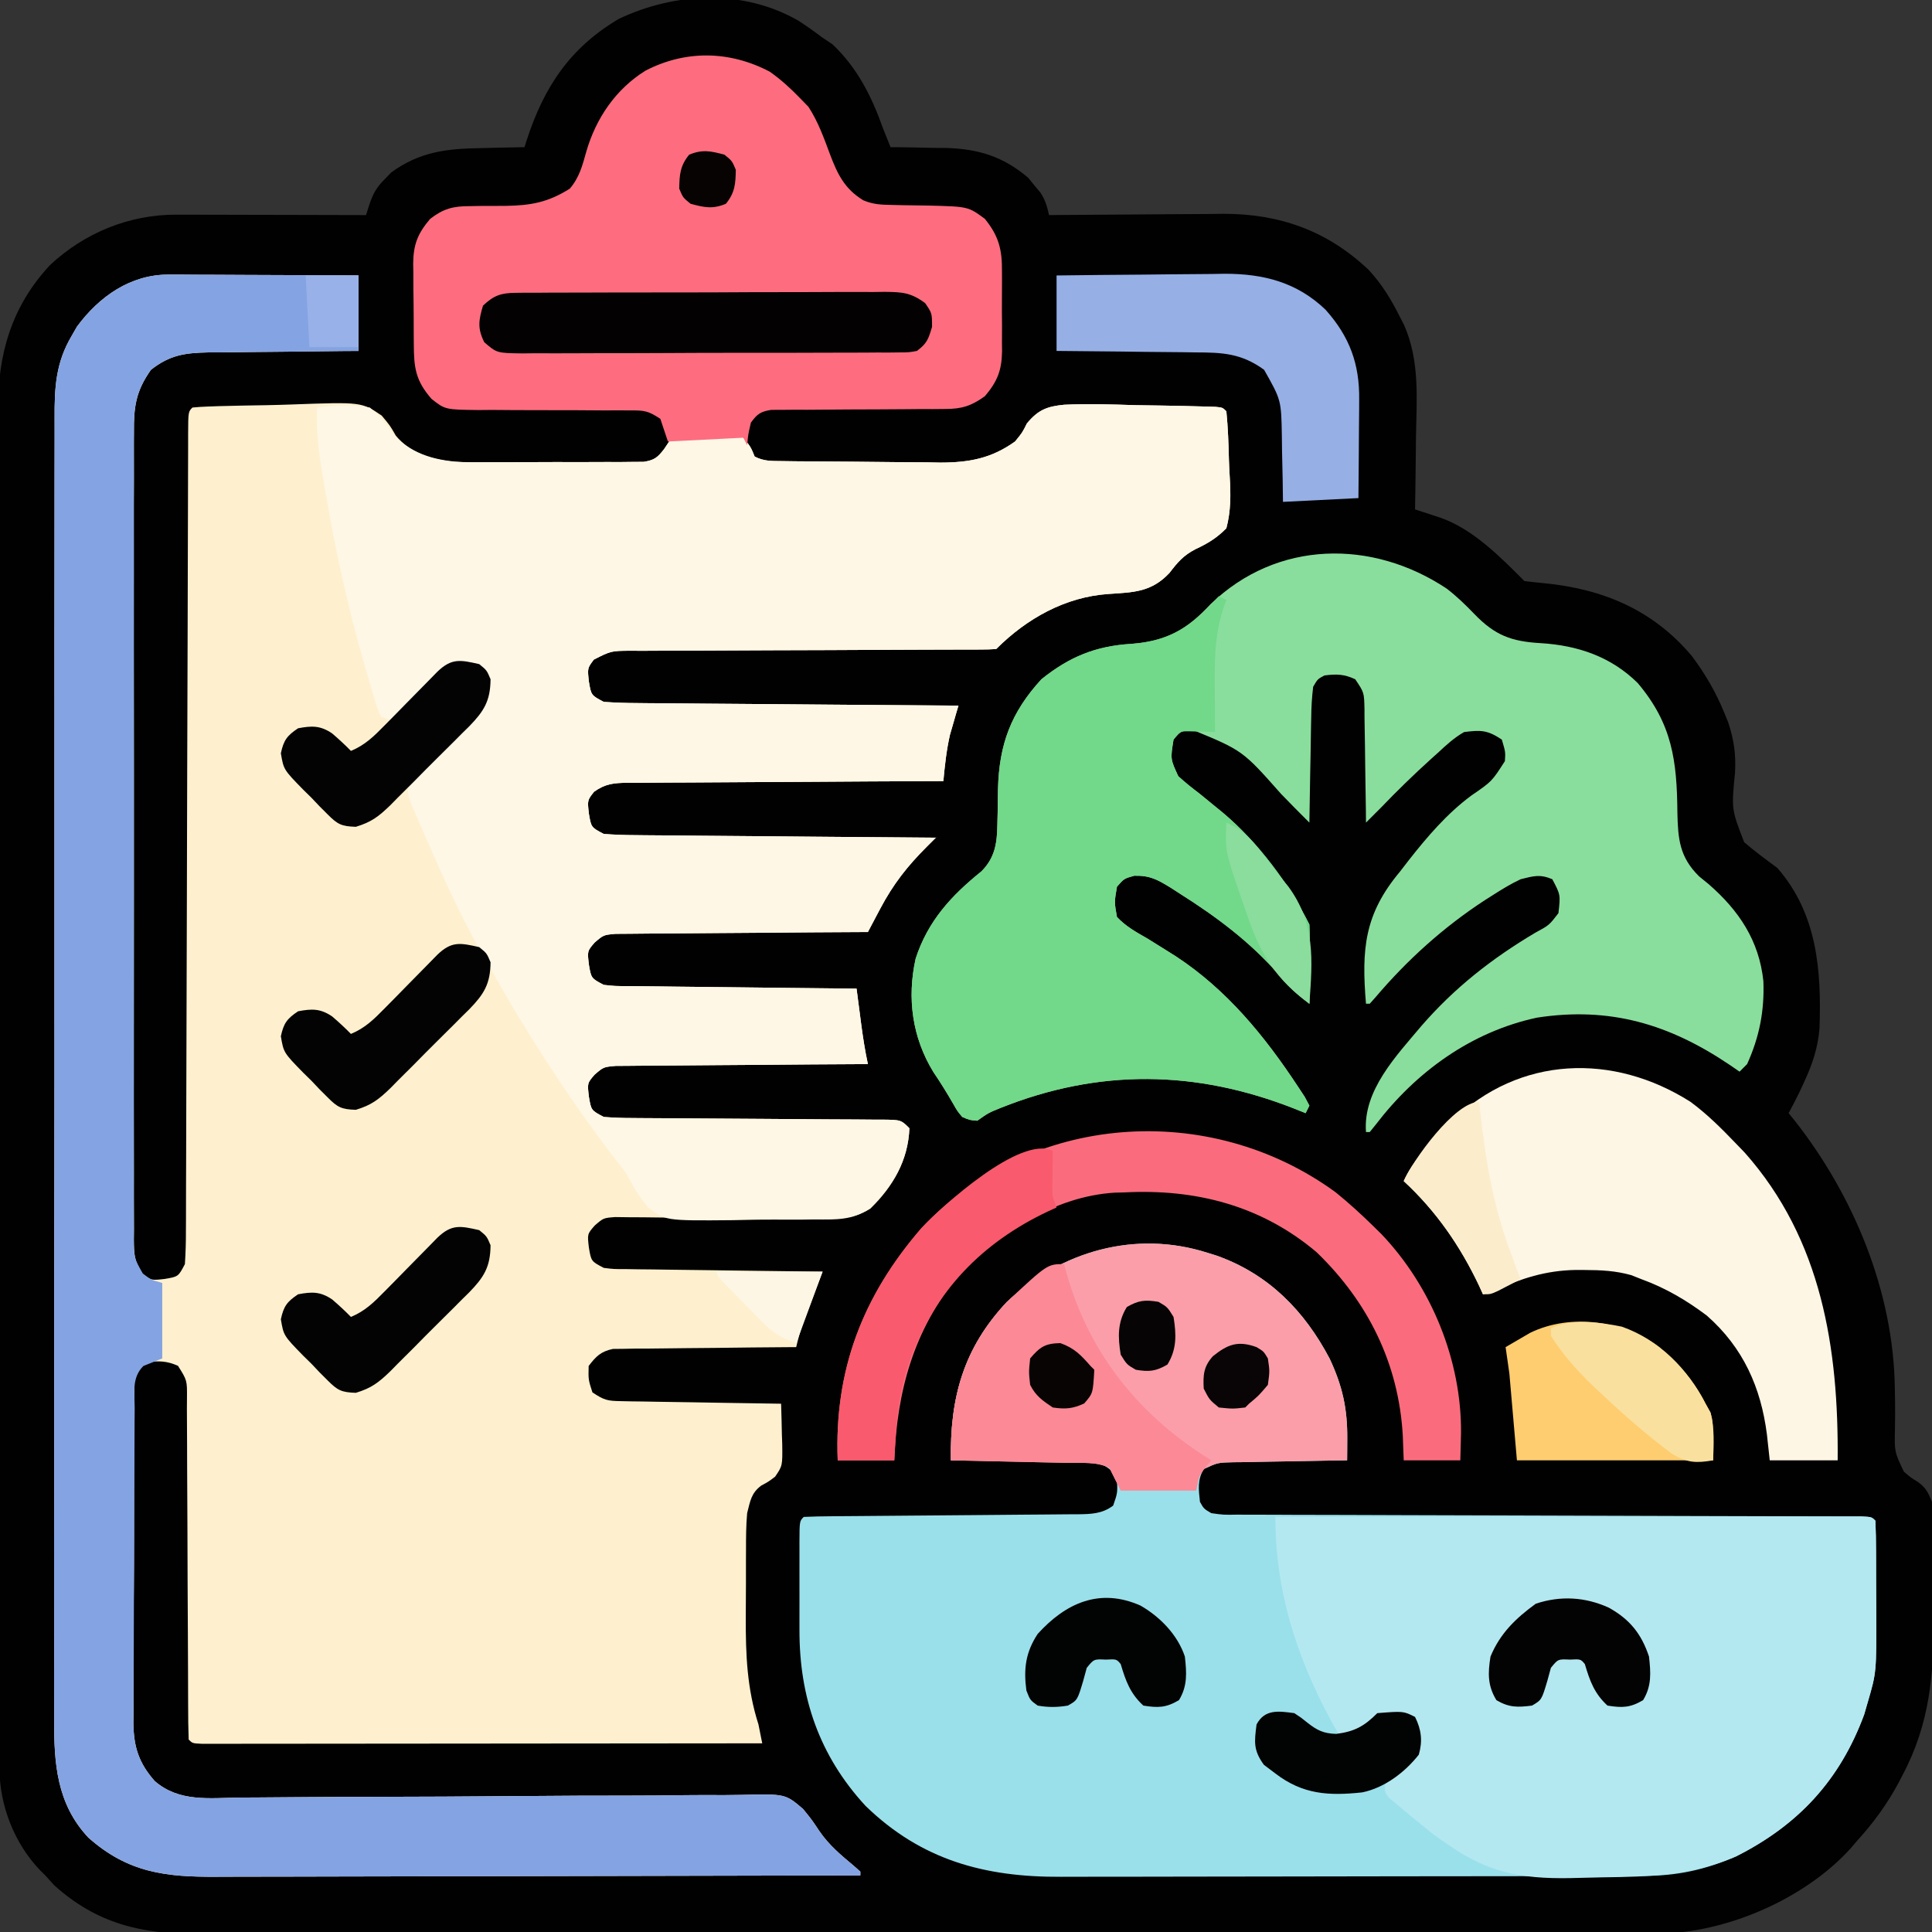 <?xml version="1.0" encoding="UTF-8"?>
<svg version="1.1" xmlns="http://www.w3.org/2000/svg" width="512" height="512">
<rect width="100%" height="100%" fill="#333333" stroke="none"/>
<path d="M0 0 C2.223 1.433 4.338 2.948 6.449 4.539 C7.315 5.117 8.182 5.694 9.074 6.289 C15.665 12.533 19.454 20.094 22.449 28.539 C23.112 30.207 23.779 31.874 24.449 33.539 C25.461 33.545 25.461 33.545 26.494 33.552 C29.605 33.585 32.714 33.655 35.824 33.727 C36.885 33.732 37.946 33.738 39.039 33.744 C47.69 33.983 54.261 35.986 60.922 41.637 C61.709 42.609 61.709 42.609 62.512 43.602 C63.06 44.253 63.607 44.904 64.172 45.574 C65.489 47.601 65.927 49.204 66.449 51.539 C67.465 51.529 67.465 51.529 68.501 51.519 C75.591 51.452 82.681 51.407 89.771 51.374 C92.412 51.359 95.053 51.339 97.694 51.313 C101.504 51.276 105.314 51.259 109.125 51.246 C110.293 51.231 111.461 51.215 112.665 51.199 C127.658 51.196 140.25 55.715 151.191 66.09 C154.722 69.919 157.126 73.905 159.449 78.539 C159.82 79.258 160.19 79.977 160.572 80.719 C164.714 90.199 163.889 100.101 163.699 110.227 C163.679 112.103 163.661 113.98 163.645 115.857 C163.601 120.418 163.532 124.979 163.449 129.539 C164.07 129.741 164.691 129.942 165.33 130.15 C166.143 130.417 166.956 130.684 167.793 130.958 C168.6 131.222 169.406 131.485 170.237 131.757 C178.887 134.815 186.085 142.174 192.449 148.539 C194.153 148.734 195.858 148.923 197.566 149.083 C213.211 150.597 226.517 156.142 236.824 168.414 C240.383 173.181 243.202 178.032 245.449 183.539 C245.929 184.713 245.929 184.713 246.418 185.91 C247.963 190.495 248.529 194.515 248.242 199.332 C247.296 209.023 247.296 209.023 250.676 217.734 C253.504 220.166 256.444 222.334 259.449 224.539 C270.04 236.655 271.174 251.7 270.637 267.009 C270.247 272.256 268.667 276.812 266.449 281.539 C266.068 282.363 265.686 283.186 265.293 284.035 C264.391 285.893 263.428 287.721 262.449 289.539 C262.994 290.208 263.54 290.877 264.102 291.566 C279.737 311.478 290.227 336.814 290.598 362.32 C290.618 363.529 290.639 364.737 290.661 365.982 C290.686 368.396 290.678 370.811 290.632 373.225 C290.493 379.267 290.493 379.267 292.986 384.534 C294.813 386.111 294.813 386.111 296.749 387.289 C298.869 388.848 299.451 390.112 300.449 392.539 C300.717 394.779 300.717 394.779 300.74 397.253 C300.753 398.185 300.765 399.118 300.778 400.078 C300.782 401.584 300.782 401.584 300.785 403.121 C300.792 404.167 300.798 405.214 300.805 406.292 C300.815 408.512 300.82 410.732 300.82 412.952 C300.824 416.301 300.86 419.649 300.898 422.998 C300.979 438.065 299.881 451.303 292.699 464.852 C292.186 465.846 292.186 465.846 291.662 466.861 C288.576 472.654 284.875 477.688 280.449 482.539 C279.932 483.147 279.415 483.756 278.883 484.383 C267.411 497.033 248.519 505.568 231.672 506.82 C227.302 506.964 222.932 506.944 218.56 506.927 C216.871 506.931 215.182 506.936 213.493 506.943 C208.88 506.957 204.267 506.953 199.654 506.946 C194.668 506.941 189.683 506.954 184.697 506.964 C174.941 506.981 165.185 506.982 155.429 506.977 C147.498 506.973 139.567 506.974 131.636 506.979 C130.505 506.98 129.375 506.981 128.211 506.982 C125.915 506.983 123.619 506.985 121.324 506.986 C99.81 507 78.297 506.995 56.783 506.983 C37.111 506.973 17.439 506.986 -2.233 507.01 C-22.447 507.034 -42.661 507.044 -62.875 507.037 C-74.218 507.034 -85.561 507.036 -96.904 507.054 C-106.558 507.068 -116.212 507.069 -125.866 507.052 C-130.789 507.043 -135.712 507.041 -140.635 507.056 C-145.147 507.07 -149.658 507.065 -154.17 507.046 C-155.797 507.042 -157.424 507.045 -159.051 507.056 C-173.936 507.144 -185.962 504.329 -197.238 494.102 C-198.001 493.256 -198.765 492.41 -199.551 491.539 C-200.032 491.062 -200.512 490.585 -201.008 490.094 C-207.76 483.017 -211.67 472.97 -211.685 463.266 C-211.687 462.624 -211.69 461.983 -211.692 461.321 C-211.699 459.156 -211.698 456.991 -211.698 454.826 C-211.701 453.264 -211.705 451.702 -211.709 450.14 C-211.719 445.835 -211.723 441.53 -211.725 437.226 C-211.729 432.588 -211.739 427.949 -211.748 423.311 C-211.767 412.103 -211.778 400.894 -211.786 389.686 C-211.791 384.408 -211.796 379.131 -211.801 373.854 C-211.818 356.311 -211.833 338.768 -211.84 321.225 C-211.842 316.671 -211.844 312.117 -211.846 307.563 C-211.846 306.432 -211.847 305.3 -211.847 304.134 C-211.856 285.802 -211.881 267.471 -211.914 249.139 C-211.947 230.321 -211.965 211.503 -211.968 192.685 C-211.97 182.118 -211.979 171.551 -212.004 160.985 C-212.026 151.985 -212.034 142.985 -212.024 133.985 C-212.02 129.394 -212.022 124.803 -212.041 120.213 C-212.059 116.005 -212.058 111.799 -212.042 107.591 C-212.04 106.074 -212.044 104.556 -212.056 103.039 C-212.163 88.421 -208.468 75.698 -198.301 64.789 C-189.156 56.248 -177.34 51.397 -164.843 51.426 C-163.161 51.426 -163.161 51.426 -161.446 51.426 C-160.247 51.431 -159.048 51.436 -157.812 51.441 C-156.577 51.443 -155.341 51.444 -154.067 51.446 C-150.794 51.45 -147.521 51.459 -144.248 51.47 C-140.903 51.481 -137.558 51.485 -134.213 51.49 C-127.659 51.501 -121.105 51.518 -114.551 51.539 C-114.25 50.59 -113.949 49.641 -113.639 48.663 C-112.578 45.617 -111.733 44.153 -109.488 41.914 C-108.961 41.365 -108.434 40.816 -107.891 40.25 C-100.358 34.742 -93.145 33.91 -83.988 33.789 C-82.332 33.745 -82.332 33.745 -80.643 33.699 C-77.945 33.629 -75.249 33.576 -72.551 33.539 C-72.275 32.662 -72.275 32.662 -71.993 31.768 C-67.424 17.602 -60.471 7.174 -47.551 -0.461 C-32.602 -7.55 -14.647 -8.389 0 0 Z " fill="#010101" transform="translate(211.551,5.461)"/>
<path d="M0 0 C1.681 0 1.681 0 3.396 0 C4.595 0.011 5.795 0.021 7.03 0.032 C8.884 0.036 8.884 0.036 10.775 0.04 C14.048 0.05 17.321 0.068 20.595 0.09 C23.94 0.11 27.285 0.119 30.63 0.129 C37.184 0.151 43.738 0.186 50.292 0.227 C50.292 6.827 50.292 13.427 50.292 20.227 C48.874 20.236 47.457 20.246 45.997 20.255 C40.72 20.295 35.444 20.361 30.168 20.435 C27.888 20.463 25.608 20.484 23.328 20.498 C20.043 20.52 16.76 20.566 13.475 20.618 C11.955 20.62 11.955 20.62 10.403 20.621 C4.187 20.749 0.24 21.336 -4.708 25.227 C-8.676 30.839 -9.286 35 -9.216 41.774 C-9.222 42.716 -9.229 43.658 -9.235 44.629 C-9.251 47.777 -9.238 50.924 -9.226 54.072 C-9.231 56.332 -9.238 58.593 -9.247 60.853 C-9.265 66.985 -9.258 73.117 -9.246 79.249 C-9.235 85.664 -9.245 92.079 -9.251 98.494 C-9.259 109.953 -9.246 121.412 -9.226 132.871 C-9.208 143.262 -9.211 153.652 -9.23 164.043 C-9.251 176.115 -9.259 188.186 -9.247 200.258 C-9.241 206.646 -9.24 213.035 -9.253 219.423 C-9.265 225.426 -9.257 231.428 -9.234 237.43 C-9.229 239.636 -9.23 241.842 -9.239 244.048 C-9.25 247.053 -9.236 250.057 -9.216 253.061 C-9.225 253.94 -9.234 254.818 -9.243 255.724 C-9.193 259.571 -9.153 261.592 -6.903 264.804 C-4.637 266.563 -4.637 266.563 -1.083 266.165 C2.547 265.552 2.547 265.552 4.292 262.227 C4.492 259.219 4.573 256.302 4.563 253.293 C4.569 252.368 4.574 251.444 4.579 250.491 C4.594 247.379 4.594 244.268 4.595 241.156 C4.602 238.931 4.611 236.705 4.62 234.48 C4.639 229.682 4.651 224.884 4.658 220.086 C4.669 212.508 4.695 204.929 4.722 197.351 C4.759 186.733 4.79 176.116 4.815 165.498 C4.817 164.824 4.818 164.15 4.82 163.456 C4.821 162.781 4.823 162.106 4.825 161.411 C4.847 151.839 4.872 142.267 4.899 132.695 C4.901 132.022 4.903 131.348 4.905 130.654 C4.936 119.436 4.972 108.218 5.01 97.001 C5.035 89.458 5.054 81.916 5.069 74.374 C5.08 69.693 5.094 65.013 5.109 60.332 C5.115 58.152 5.119 55.972 5.122 53.793 C5.126 50.831 5.136 47.869 5.147 44.907 C5.147 44.033 5.146 43.158 5.146 42.257 C5.178 36.341 5.178 36.341 6.292 35.227 C7.716 35.082 9.146 35.004 10.577 34.955 C11.489 34.923 12.401 34.89 13.34 34.857 C17.544 34.746 21.748 34.664 25.953 34.602 C28.165 34.561 30.377 34.499 32.587 34.418 C51.099 33.744 51.099 33.744 56.448 37.361 C58.667 40.02 58.667 40.02 60.19 42.673 C64.05 47.364 69.406 48.887 75.325 49.585 C78.695 49.737 82.04 49.756 85.413 49.723 C87.245 49.725 87.245 49.725 89.115 49.728 C91.679 49.726 94.243 49.714 96.807 49.694 C100.742 49.664 104.675 49.673 108.61 49.686 C111.107 49.68 113.604 49.671 116.1 49.661 C117.867 49.665 117.867 49.665 119.67 49.67 C120.759 49.657 121.848 49.644 122.969 49.631 C123.927 49.626 124.885 49.62 125.872 49.615 C128.744 49.155 129.532 48.491 131.292 46.227 C131.952 45.237 132.612 44.247 133.292 43.227 C136.393 42.55 139.563 42.718 142.729 42.727 C143.601 42.699 144.473 42.67 145.372 42.641 C147.787 42.634 149.937 42.686 152.292 43.227 C154.264 45.696 154.264 45.696 155.292 48.227 C157.855 49.509 159.722 49.382 162.593 49.42 C163.701 49.436 164.81 49.452 165.952 49.469 C171.05 49.513 176.148 49.555 181.246 49.577 C183.929 49.59 186.612 49.618 189.294 49.659 C193.169 49.714 197.042 49.736 200.917 49.75 C202.106 49.773 203.295 49.796 204.52 49.819 C212.122 49.8 218.018 48.727 224.292 44.227 C226.206 41.896 226.206 41.896 227.421 39.454 C230.405 35.835 232.774 34.93 237.303 34.488 C243.618 34.189 249.914 34.394 256.229 34.602 C258.449 34.639 260.668 34.671 262.887 34.7 C266.923 34.766 270.957 34.843 274.991 34.971 C276.204 35.008 276.204 35.008 277.441 35.046 C279.292 35.227 279.292 35.227 280.292 36.227 C280.727 40.531 280.862 44.84 280.971 49.163 C281.018 50.612 281.086 52.062 281.177 53.509 C281.466 58.233 281.509 62.605 280.292 67.227 C277.716 69.83 275.377 71.242 272.068 72.784 C268.908 74.427 267.372 76.228 265.229 79.04 C260.42 84.178 255.682 84.194 249.024 84.636 C237.619 85.418 227.401 91.118 219.292 99.227 C217.947 99.326 216.598 99.356 215.25 99.358 C214.38 99.362 213.509 99.366 212.612 99.37 C211.649 99.37 210.687 99.369 209.695 99.369 C208.687 99.372 207.679 99.376 206.64 99.379 C204.443 99.387 202.245 99.392 200.048 99.396 C196.573 99.403 193.098 99.419 189.623 99.437 C179.739 99.49 169.856 99.538 159.972 99.553 C153.934 99.563 147.897 99.592 141.859 99.634 C139.554 99.647 137.249 99.652 134.944 99.649 C131.722 99.647 128.5 99.669 125.277 99.697 C124.32 99.69 123.364 99.684 122.378 99.677 C117.195 99.724 117.195 99.724 112.664 102.034 C110.964 104.308 110.964 104.308 111.354 107.852 C111.967 111.482 111.967 111.482 115.292 113.227 C118.311 113.441 121.24 113.538 124.261 113.546 C125.637 113.561 125.637 113.561 127.041 113.576 C130.076 113.607 133.112 113.624 136.147 113.641 C138.25 113.66 140.354 113.679 142.457 113.7 C147.995 113.751 153.534 113.791 159.073 113.828 C164.723 113.868 170.374 113.919 176.024 113.969 C187.113 114.066 198.202 114.15 209.292 114.227 C208.984 115.262 208.984 115.262 208.671 116.317 C208.267 117.726 208.267 117.726 207.854 119.165 C207.587 120.081 207.321 120.998 207.046 121.942 C206.111 126.015 205.68 130.071 205.292 134.227 C204.173 134.231 203.054 134.234 201.902 134.238 C191.366 134.275 180.831 134.333 170.295 134.411 C164.879 134.45 159.462 134.483 154.046 134.498 C148.819 134.513 143.594 134.548 138.368 134.595 C136.373 134.61 134.377 134.618 132.382 134.619 C129.59 134.621 126.799 134.648 124.008 134.681 C123.18 134.676 122.353 134.671 121.501 134.666 C117.909 134.731 115.711 134.929 112.743 137.035 C110.951 139.293 110.951 139.293 111.354 142.852 C111.967 146.482 111.967 146.482 115.292 148.227 C118.129 148.441 120.871 148.538 123.71 148.546 C124.569 148.556 125.428 148.566 126.313 148.576 C129.153 148.607 131.994 148.624 134.835 148.641 C136.803 148.66 138.772 148.679 140.741 148.7 C145.924 148.751 151.108 148.791 156.291 148.828 C161.58 148.868 166.868 148.919 172.157 148.969 C182.535 149.066 192.913 149.15 203.292 149.227 C202.499 150.02 201.706 150.813 200.889 151.629 C195.766 156.754 192.015 161.511 188.596 167.977 C188.117 168.88 188.117 168.88 187.627 169.801 C186.845 171.275 186.068 172.751 185.292 174.227 C184.424 174.231 183.556 174.234 182.661 174.238 C174.48 174.276 166.299 174.333 158.118 174.411 C153.912 174.45 149.707 174.483 145.501 174.498 C141.442 174.513 137.383 174.548 133.324 174.595 C131.776 174.61 130.227 174.618 128.678 174.619 C126.509 174.621 124.341 174.648 122.172 174.681 C120.937 174.69 119.702 174.699 118.43 174.708 C115.219 174.993 115.219 174.993 112.858 177.035 C110.933 179.27 110.933 179.27 111.354 182.852 C111.967 186.482 111.967 186.482 115.292 188.227 C118.305 188.557 118.305 188.557 121.783 188.546 C122.764 188.561 122.764 188.561 123.764 188.576 C125.923 188.607 128.082 188.624 130.241 188.641 C131.739 188.66 133.237 188.679 134.735 188.7 C138.675 188.751 142.616 188.791 146.556 188.828 C150.578 188.868 154.6 188.919 158.622 188.969 C166.512 189.066 174.402 189.15 182.292 189.227 C182.425 190.252 182.557 191.277 182.694 192.333 C182.872 193.693 183.051 195.054 183.229 196.415 C183.36 197.425 183.36 197.425 183.493 198.456 C183.97 202.078 184.522 205.655 185.292 209.227 C184.424 209.231 183.556 209.234 182.661 209.238 C174.48 209.276 166.299 209.333 158.118 209.411 C153.912 209.45 149.707 209.483 145.501 209.498 C141.442 209.513 137.383 209.548 133.324 209.595 C131.776 209.61 130.227 209.618 128.678 209.619 C126.509 209.621 124.341 209.648 122.172 209.681 C120.937 209.69 119.702 209.699 118.43 209.708 C115.219 209.993 115.219 209.993 112.858 212.035 C110.933 214.27 110.933 214.27 111.354 217.852 C111.967 221.482 111.967 221.482 115.292 223.227 C117.847 223.429 120.296 223.518 122.853 223.514 C123.62 223.521 124.388 223.528 125.179 223.535 C126.845 223.548 128.512 223.558 130.178 223.563 C132.813 223.571 135.447 223.591 138.082 223.615 C144.624 223.672 151.166 223.707 157.708 223.743 C163.238 223.774 168.767 223.813 174.296 223.863 C176.897 223.883 179.497 223.891 182.097 223.899 C183.685 223.912 185.273 223.926 186.86 223.94 C187.587 223.939 188.314 223.938 189.063 223.937 C194.064 223.999 194.064 223.999 196.292 226.227 C195.951 234.747 191.974 241.671 185.944 247.531 C180.507 251.007 174.005 250.226 167.776 250.086 C166.273 250.084 164.769 250.085 163.265 250.091 C159.327 250.096 155.391 250.058 151.453 250.007 C145.138 249.929 138.824 249.905 132.508 249.907 C130.307 249.899 128.108 249.864 125.907 249.827 C124.559 249.82 123.21 249.813 121.861 249.808 C120.099 249.785 120.099 249.785 118.3 249.762 C115.203 250 115.203 250 112.877 252.027 C110.931 254.265 110.931 254.265 111.354 257.852 C111.967 261.482 111.967 261.482 115.292 263.227 C117.939 263.556 117.939 263.556 120.957 263.546 C122.118 263.566 123.278 263.586 124.475 263.606 C125.728 263.618 126.981 263.629 128.272 263.641 C129.555 263.66 130.838 263.68 132.16 263.7 C135.568 263.751 138.976 263.791 142.384 263.828 C145.863 263.868 149.342 263.919 152.821 263.969 C159.644 264.066 166.468 264.15 173.292 264.227 C172.87 265.336 172.449 266.444 172.014 267.586 C171.461 269.05 170.908 270.513 170.354 271.977 C170.076 272.707 169.799 273.436 169.512 274.188 C169.245 274.897 168.977 275.606 168.702 276.336 C168.333 277.31 168.333 277.31 167.956 278.304 C167.28 280.26 166.764 282.214 166.292 284.227 C165.662 284.231 165.032 284.234 164.383 284.238 C157.829 284.28 151.275 284.349 144.722 284.435 C142.276 284.463 139.829 284.484 137.383 284.498 C133.868 284.519 130.354 284.566 126.839 284.618 C125.196 284.62 125.196 284.62 123.521 284.621 C122.5 284.641 121.479 284.661 120.427 284.681 C119.53 284.69 118.633 284.699 117.709 284.708 C114.495 285.398 113.267 286.641 111.292 289.227 C111.203 292.854 111.203 292.854 112.292 296.227 C115.462 298.34 116.308 298.487 119.947 298.546 C120.888 298.566 121.828 298.586 122.798 298.606 C123.81 298.618 124.823 298.629 125.866 298.641 C126.905 298.66 127.944 298.68 129.014 298.7 C132.336 298.76 135.657 298.806 138.979 298.852 C141.23 298.89 143.481 298.929 145.731 298.969 C151.251 299.065 156.771 299.15 162.292 299.227 C162.383 301.984 162.45 304.739 162.503 307.497 C162.531 308.277 162.559 309.056 162.588 309.86 C162.672 315.668 162.672 315.668 160.71 318.553 C158.917 319.915 158.917 319.915 157.018 320.926 C154.347 322.939 154.124 325.002 153.292 328.227 C153 331.491 152.988 334.74 152.991 338.016 C152.985 339.426 152.985 339.426 152.978 340.864 C152.972 342.849 152.972 344.834 152.976 346.819 C152.979 349.822 152.956 352.823 152.93 355.825 C152.898 365.755 153.245 374.687 156.292 384.227 C156.636 385.892 156.97 387.558 157.292 389.227 C137.621 389.25 117.95 389.268 98.28 389.279 C89.147 389.284 80.014 389.291 70.881 389.302 C62.924 389.312 54.967 389.319 47.01 389.321 C42.794 389.322 38.578 389.326 34.362 389.333 C30.399 389.34 26.435 389.342 22.471 389.34 C21.013 389.34 19.554 389.342 18.095 389.346 C16.111 389.351 14.128 389.349 12.145 389.347 C11.032 389.348 9.919 389.349 8.773 389.35 C6.292 389.227 6.292 389.227 5.292 388.227 C5.188 385.23 5.148 382.255 5.15 379.257 C5.146 378.315 5.143 377.374 5.139 376.404 C5.132 374.352 5.127 372.301 5.123 370.249 C5.116 367.005 5.1 363.761 5.082 360.518 C5.029 351.292 4.981 342.067 4.966 332.841 C4.956 327.205 4.926 321.57 4.885 315.934 C4.872 313.782 4.867 311.63 4.869 309.478 C4.872 306.47 4.85 303.464 4.822 300.456 C4.828 299.561 4.835 298.667 4.842 297.745 C4.881 293.019 4.881 293.019 2.45 289.174 C-0.473 287.892 -2.552 287.824 -5.708 288.227 C-7.707 289.753 -8.592 290.647 -9.091 293.136 C-9.095 293.86 -9.099 294.584 -9.103 295.33 C-9.114 296.164 -9.125 296.998 -9.137 297.858 C-9.134 298.769 -9.131 299.681 -9.128 300.62 C-9.141 302.065 -9.141 302.065 -9.154 303.538 C-9.177 306.73 -9.178 309.922 -9.177 313.114 C-9.184 315.332 -9.192 317.551 -9.2 319.769 C-9.214 324.426 -9.215 329.082 -9.209 333.739 C-9.203 339.696 -9.234 345.653 -9.274 351.61 C-9.3 356.196 -9.303 360.781 -9.299 365.367 C-9.301 367.562 -9.311 369.758 -9.329 371.953 C-9.351 375.032 -9.341 378.108 -9.323 381.187 C-9.337 382.088 -9.35 382.99 -9.364 383.919 C-9.281 390.187 -7.899 394.486 -3.708 399.227 C2.739 404.845 10.722 403.722 18.815 403.598 C20.397 403.589 21.98 403.582 23.562 403.576 C26.961 403.561 30.36 403.534 33.759 403.499 C39.138 403.445 44.518 403.429 49.898 403.421 C65.194 403.392 80.488 403.327 95.783 403.19 C104.238 403.114 112.692 403.078 121.146 403.086 C126.49 403.088 131.83 403.043 137.173 402.961 C140.504 402.922 143.834 402.929 147.165 402.95 C148.703 402.95 150.241 402.931 151.778 402.892 C163.389 402.612 163.389 402.612 168.086 406.599 C170.462 409.518 170.462 409.518 172.383 412.414 C174.952 416.2 178.157 418.849 181.639 421.766 C182.185 422.248 182.73 422.73 183.292 423.227 C183.292 423.557 183.292 423.887 183.292 424.227 C159.196 424.297 135.1 424.35 111.004 424.382 C99.815 424.398 88.627 424.419 77.438 424.453 C67.685 424.483 57.932 424.503 48.179 424.509 C43.016 424.513 37.853 424.522 32.69 424.544 C27.827 424.565 22.964 424.571 18.1 424.566 C16.319 424.567 14.538 424.573 12.756 424.585 C-0.742 424.668 -10.723 423.572 -21.271 414.227 C-29.701 405.262 -30.439 394.427 -30.336 382.684 C-30.341 381.142 -30.349 379.599 -30.358 378.057 C-30.377 373.848 -30.365 369.64 -30.347 365.432 C-30.334 360.882 -30.349 356.331 -30.361 351.781 C-30.379 342.88 -30.371 333.98 -30.353 325.079 C-30.339 317.844 -30.335 310.61 -30.338 303.375 C-30.339 302.344 -30.339 301.313 -30.34 300.251 C-30.341 298.156 -30.342 296.062 -30.343 293.967 C-30.352 275.462 -30.335 256.958 -30.305 238.453 C-30.276 220.505 -30.269 202.558 -30.285 184.61 C-30.301 165.051 -30.305 145.493 -30.288 125.935 C-30.286 123.849 -30.284 121.763 -30.282 119.678 C-30.282 118.651 -30.281 117.625 -30.28 116.568 C-30.274 109.342 -30.277 102.116 -30.284 94.89 C-30.292 86.084 -30.285 77.279 -30.26 68.473 C-30.247 63.982 -30.241 59.491 -30.252 54.999 C-30.262 50.886 -30.254 46.773 -30.231 42.659 C-30.226 41.173 -30.227 39.688 -30.236 38.202 C-30.282 29.995 -29.956 23.383 -25.708 16.227 C-25.022 15.03 -25.022 15.03 -24.322 13.809 C-18.458 5.833 -10.131 -0.046 0 0 Z " fill="#FEF0CE" transform="translate(44.708,72.773)"/>
<path d="M0 0 C0.786 0.245 1.573 0.49 2.383 0.742 C16.165 5.624 25.655 15.319 32.375 28.062 C35.769 35.302 37.094 41.296 37.039 49.281 C37.033 50.354 37.028 51.428 37.022 52.533 C37.015 53.347 37.007 54.161 37 55 C35.925 55.015 34.85 55.029 33.743 55.044 C29.756 55.102 25.77 55.179 21.784 55.262 C20.058 55.296 18.333 55.324 16.607 55.346 C14.127 55.38 11.648 55.432 9.168 55.488 C8.01 55.498 8.01 55.498 6.829 55.508 C2.693 55.608 2.693 55.608 -0.987 57.313 C-2.722 60.202 -2.349 62.738 -2 66 C-0.983 67.83 -0.983 67.83 1 69 C4.224 69.46 4.224 69.46 7.998 69.392 C8.714 69.398 9.431 69.404 10.169 69.41 C12.576 69.426 14.982 69.421 17.389 69.417 C19.112 69.424 20.835 69.433 22.558 69.443 C27.242 69.466 31.925 69.471 36.609 69.473 C41.502 69.479 46.396 69.502 51.29 69.524 C60.56 69.562 69.831 69.587 79.101 69.605 C95.717 69.638 112.332 69.696 128.947 69.759 C134.783 69.78 140.619 69.796 146.456 69.806 C150.078 69.813 153.7 69.824 157.322 69.835 C159.008 69.84 160.694 69.843 162.38 69.844 C164.672 69.845 166.964 69.853 169.256 69.862 C171.185 69.866 171.185 69.866 173.152 69.87 C176 70 176 70 177 71 C177.114 73.695 177.164 76.363 177.168 79.059 C177.171 79.877 177.175 80.695 177.178 81.538 C177.183 83.279 177.185 85.02 177.185 86.761 C177.187 89.395 177.206 92.028 177.225 94.662 C177.282 111.188 177.282 111.188 175 119 C174.679 120.11 174.358 121.22 174.027 122.363 C167.594 139.773 156.571 151.672 140 160 C131.85 163.502 124.544 165.12 115.646 165.14 C114.568 165.145 114.568 165.145 113.468 165.149 C111.071 165.158 108.674 165.16 106.277 165.161 C104.553 165.166 102.83 165.171 101.106 165.176 C96.43 165.189 91.754 165.196 87.078 165.2 C84.152 165.203 81.227 165.207 78.301 165.212 C69.134 165.225 59.966 165.235 50.799 165.239 C40.241 165.243 29.684 165.261 19.126 165.29 C10.95 165.312 2.774 165.322 -5.402 165.323 C-10.278 165.324 -15.153 165.33 -20.029 165.348 C-24.622 165.364 -29.214 165.366 -33.806 165.358 C-35.483 165.357 -37.159 165.361 -38.836 165.371 C-59.037 165.484 -75.822 160.96 -90.633 146.566 C-102.887 133.281 -108.179 117.77 -108.133 99.941 C-108.134 98.697 -108.134 98.697 -108.136 97.427 C-108.136 95.69 -108.135 93.953 -108.13 92.216 C-108.125 89.546 -108.13 86.875 -108.137 84.205 C-108.136 82.513 -108.135 80.821 -108.133 79.129 C-108.135 78.328 -108.137 77.527 -108.139 76.702 C-108.115 71.115 -108.115 71.115 -107 70 C-104.588 69.886 -102.203 69.835 -99.79 69.826 C-98.658 69.816 -98.658 69.816 -97.503 69.806 C-95.859 69.792 -94.215 69.78 -92.571 69.77 C-89.97 69.754 -87.369 69.731 -84.767 69.705 C-77.369 69.634 -69.97 69.574 -62.572 69.523 C-58.052 69.491 -53.531 69.45 -49.011 69.403 C-47.286 69.387 -45.562 69.375 -43.838 69.366 C-41.424 69.354 -39.012 69.33 -36.598 69.303 C-35.528 69.302 -35.528 69.302 -34.437 69.301 C-30.852 69.248 -27.93 69.2 -25 67 C-23.828 63.632 -23.828 63.632 -24 60 C-25.359 57.623 -25.359 57.623 -28 56 C-31.043 55.391 -34.045 55.395 -37.141 55.391 C-38.023 55.374 -38.905 55.358 -39.814 55.341 C-42.626 55.292 -45.438 55.271 -48.25 55.25 C-50.159 55.222 -52.068 55.192 -53.977 55.16 C-58.651 55.086 -63.325 55.037 -68 55 C-68.27 38.508 -64.743 25.358 -53.199 13.066 C-38.832 -0.433 -19.134 -6.098 0 0 Z " fill="#9AE0EB" transform="translate(320,332)"/>
<path d="M0 0 C4.803 -0.615 9.216 -0.844 14 0 C16.771 2.239 18.564 4.473 20.547 7.422 C25.533 12.662 32.155 14.205 39.228 14.502 C41.526 14.521 43.824 14.518 46.121 14.496 C47.954 14.498 47.954 14.498 49.823 14.501 C52.387 14.499 54.951 14.487 57.515 14.467 C61.45 14.437 65.384 14.446 69.318 14.459 C71.815 14.453 74.312 14.444 76.809 14.434 C78.576 14.438 78.576 14.438 80.379 14.442 C81.467 14.43 82.556 14.417 83.677 14.404 C84.636 14.399 85.594 14.393 86.581 14.388 C89.453 13.927 90.24 13.264 92 11 C92.66 10.01 93.32 9.02 94 8 C97.101 7.323 100.271 7.491 103.438 7.5 C104.746 7.457 104.746 7.457 106.08 7.414 C108.495 7.407 110.645 7.459 113 8 C114.973 10.469 114.973 10.469 116 13 C118.563 14.282 120.43 14.155 123.301 14.193 C124.41 14.209 125.518 14.225 126.661 14.242 C131.759 14.286 136.856 14.328 141.955 14.35 C144.638 14.363 147.32 14.391 150.002 14.432 C153.877 14.487 157.75 14.509 161.625 14.523 C163.408 14.557 163.408 14.557 165.228 14.592 C172.83 14.573 178.727 13.5 185 9 C186.914 6.669 186.914 6.669 188.129 4.227 C191.113 0.608 193.482 -0.297 198.011 -0.739 C204.326 -1.038 210.623 -0.833 216.938 -0.625 C219.157 -0.588 221.376 -0.556 223.596 -0.527 C227.631 -0.461 231.665 -0.384 235.699 -0.256 C236.912 -0.219 236.912 -0.219 238.149 -0.181 C240 0 240 0 241 1 C241.435 5.304 241.571 9.613 241.68 13.936 C241.726 15.385 241.794 16.835 241.885 18.282 C242.175 23.006 242.217 27.378 241 32 C238.425 34.603 236.085 36.015 232.777 37.557 C229.616 39.2 228.08 41.001 225.938 43.812 C221.128 48.951 216.39 48.967 209.732 49.409 C198.327 50.191 188.109 55.891 180 64 C178.656 64.099 177.306 64.129 175.958 64.131 C175.088 64.135 174.217 64.139 173.32 64.143 C172.357 64.143 171.395 64.142 170.403 64.142 C169.395 64.145 168.387 64.149 167.348 64.152 C165.151 64.16 162.954 64.165 160.756 64.169 C157.281 64.176 153.806 64.191 150.331 64.21 C140.447 64.263 130.564 64.31 120.68 64.326 C114.643 64.336 108.605 64.365 102.567 64.407 C100.263 64.42 97.958 64.425 95.653 64.422 C92.43 64.42 89.208 64.442 85.985 64.47 C85.029 64.463 84.072 64.457 83.087 64.45 C77.903 64.497 77.903 64.497 73.372 66.807 C71.672 69.081 71.672 69.081 72.062 72.625 C72.675 76.255 72.675 76.255 76 78 C79.019 78.214 81.949 78.311 84.969 78.319 C86.345 78.334 86.345 78.334 87.749 78.349 C90.785 78.38 93.82 78.397 96.855 78.414 C98.959 78.433 101.062 78.452 103.165 78.473 C108.704 78.524 114.242 78.564 119.781 78.601 C125.431 78.641 131.082 78.692 136.732 78.742 C147.822 78.839 158.911 78.923 170 79 C169.693 80.034 169.693 80.034 169.379 81.09 C168.975 82.499 168.975 82.499 168.562 83.938 C168.296 84.854 168.029 85.771 167.754 86.715 C166.819 90.788 166.388 94.844 166 99 C164.881 99.004 163.763 99.007 162.61 99.011 C152.074 99.048 141.539 99.106 131.004 99.184 C125.587 99.223 120.171 99.256 114.754 99.271 C109.528 99.286 104.302 99.321 99.076 99.368 C97.081 99.383 95.086 99.391 93.091 99.392 C90.298 99.394 87.508 99.421 84.716 99.454 C83.889 99.449 83.061 99.444 82.209 99.439 C78.617 99.504 76.42 99.702 73.451 101.808 C71.659 104.066 71.659 104.066 72.062 107.625 C72.675 111.255 72.675 111.255 76 113 C78.837 113.213 81.58 113.311 84.419 113.319 C85.277 113.329 86.136 113.339 87.021 113.349 C89.862 113.38 92.702 113.397 95.543 113.414 C97.512 113.433 99.48 113.452 101.449 113.473 C106.632 113.524 111.816 113.564 116.999 113.601 C122.288 113.641 127.577 113.692 132.865 113.742 C143.243 113.839 153.622 113.923 164 114 C163.207 114.793 162.414 115.586 161.597 116.402 C156.474 121.527 152.724 126.284 149.305 132.75 C148.825 133.653 148.825 133.653 148.336 134.574 C147.554 136.048 146.776 137.524 146 139 C145.132 139.004 144.264 139.007 143.369 139.011 C135.188 139.049 127.008 139.106 118.827 139.184 C114.621 139.223 110.415 139.256 106.209 139.271 C102.15 139.286 98.091 139.321 94.032 139.368 C92.484 139.383 90.935 139.391 89.387 139.392 C87.217 139.394 85.049 139.421 82.88 139.454 C81.645 139.463 80.411 139.472 79.138 139.481 C75.927 139.766 75.927 139.766 73.566 141.808 C71.641 144.043 71.641 144.043 72.062 147.625 C72.675 151.255 72.675 151.255 76 153 C79.013 153.33 79.013 153.33 82.491 153.319 C83.472 153.334 83.472 153.334 84.473 153.349 C86.631 153.38 88.79 153.397 90.949 153.414 C92.447 153.433 93.945 153.452 95.443 153.473 C99.383 153.524 103.324 153.564 107.265 153.601 C111.287 153.641 115.308 153.692 119.33 153.742 C127.22 153.839 135.11 153.923 143 154 C143.133 155.025 143.266 156.05 143.402 157.105 C143.581 158.466 143.759 159.827 143.938 161.188 C144.068 162.198 144.068 162.198 144.201 163.229 C144.678 166.851 145.23 170.428 146 174 C145.132 174.004 144.264 174.007 143.369 174.011 C135.188 174.049 127.008 174.106 118.827 174.184 C114.621 174.223 110.415 174.256 106.209 174.271 C102.15 174.286 98.091 174.321 94.032 174.368 C92.484 174.383 90.935 174.391 89.387 174.392 C87.217 174.394 85.049 174.421 82.88 174.454 C81.645 174.463 80.411 174.472 79.138 174.481 C75.927 174.766 75.927 174.766 73.566 176.808 C71.641 179.043 71.641 179.043 72.062 182.625 C72.675 186.255 72.675 186.255 76 188 C78.556 188.202 81.004 188.291 83.561 188.287 C84.329 188.294 85.096 188.301 85.887 188.308 C87.554 188.321 89.22 188.33 90.887 188.336 C93.521 188.344 96.156 188.364 98.79 188.388 C105.332 188.445 111.874 188.48 118.416 188.516 C123.946 188.547 129.475 188.586 135.005 188.636 C137.605 188.656 140.205 188.664 142.806 188.672 C144.393 188.685 145.981 188.699 147.569 188.713 C148.295 188.712 149.022 188.711 149.771 188.71 C154.772 188.772 154.772 188.772 157 191 C156.65 199.746 152.588 206.301 146.44 212.284 C141.95 215.442 137.276 215.201 131.941 215.168 C130.798 215.183 129.654 215.198 128.476 215.213 C126.066 215.231 123.656 215.229 121.247 215.208 C117.574 215.188 113.912 215.269 110.24 215.357 C92.201 215.519 92.201 215.519 87.595 211.806 C85.268 208.988 83.654 206.25 82 203 C80.775 201.358 79.518 199.739 78.227 198.148 C65.834 181.817 55.03 164.868 45 147 C44.616 146.326 44.233 145.652 43.837 144.958 C38.725 135.934 34.356 126.603 30.211 117.102 C29.656 115.832 29.099 114.563 28.538 113.296 C27.75 111.509 26.98 109.713 26.211 107.918 C25.76 106.874 25.31 105.83 24.845 104.755 C23.943 101.814 23.695 100.749 25 98 C26.842 95.913 26.842 95.913 29.219 93.699 C30.068 92.886 30.918 92.074 31.793 91.236 C33.592 89.543 35.396 87.855 37.207 86.174 C42.516 81.414 42.516 81.414 45.188 75.051 C45.232 71.952 45.232 71.952 43.5 69.5 C41.03 67.732 41.03 67.732 37.809 67.965 C32.608 69.378 30.148 72.181 26.562 76.062 C25.926 76.726 25.29 77.389 24.635 78.072 C23.075 79.702 21.532 81.344 20 83 C18.515 82.505 18.515 82.505 17 82 C16.096 80.108 16.096 80.108 15.352 77.609 C14.931 76.221 14.931 76.221 14.501 74.804 C14.212 73.796 13.923 72.789 13.625 71.75 C13.319 70.707 13.013 69.663 12.698 68.588 C8.269 53.267 4.854 37.906 2.188 22.188 C1.968 20.905 1.749 19.623 1.523 18.302 C0.512 12.125 -0.275 6.26 0 0 Z " fill="#FEF7E5" transform="translate(84,108)"/>
<path d="M0 0 C2.693 2.078 4.992 4.303 7.348 6.754 C12.771 12.368 17.1 13.994 24.848 14.441 C34.663 15.027 43.5 17.996 50.598 25.004 C59.759 35.824 61.007 45.593 61.125 59.385 C61.274 66.346 61.69 71.136 66.867 76.242 C67.706 76.927 68.546 77.611 69.41 78.316 C77.449 85.313 82.794 93.292 83.914 104.039 C84.205 111.925 82.86 118.801 79.598 126.004 C78.938 126.664 78.278 127.324 77.598 128.004 C76.308 127.116 76.308 127.116 74.992 126.211 C58.994 115.43 43.275 110.708 23.91 113.691 C6.473 117.432 -8.135 128.067 -18.801 142.027 C-19.329 142.68 -19.858 143.332 -20.402 144.004 C-20.732 144.004 -21.062 144.004 -21.402 144.004 C-22.236 133.014 -13.419 123.868 -6.652 115.816 C2.124 105.726 12.002 97.989 23.481 91.175 C27.14 89.199 27.14 89.199 29.598 86.004 C30.156 81.136 30.156 81.136 27.973 77.004 C24.707 75.629 23.035 76.146 19.598 77.004 C16.987 78.223 14.585 79.703 12.16 81.254 C11.468 81.693 10.776 82.132 10.062 82.584 C-0.829 89.691 -10.455 98.369 -18.863 108.273 C-19.371 108.844 -19.879 109.416 -20.402 110.004 C-20.732 110.004 -21.062 110.004 -21.402 110.004 C-22.617 95.504 -21.829 86.252 -12.402 75.004 C-11.625 73.997 -10.848 72.99 -10.047 71.953 C-5.104 65.667 0.044 59.651 6.477 54.859 C11.948 51.111 11.948 51.111 15.406 45.723 C15.577 43.304 15.577 43.304 14.598 40.004 C10.803 37.474 9.102 37.44 4.598 38.004 C1.973 39.51 -0.138 41.442 -2.34 43.504 C-2.948 44.05 -3.556 44.596 -4.183 45.158 C-8.744 49.285 -13.145 53.565 -17.402 58.004 C-18.734 59.339 -20.067 60.672 -21.402 62.004 C-21.412 60.929 -21.421 59.854 -21.431 58.747 C-21.471 54.76 -21.536 50.774 -21.61 46.788 C-21.638 45.062 -21.659 43.337 -21.673 41.611 C-21.695 39.131 -21.741 36.652 -21.793 34.172 C-21.794 33.4 -21.795 32.628 -21.797 31.833 C-21.902 27.505 -21.902 27.505 -24.249 24.017 C-27.169 22.643 -29.216 22.597 -32.402 23.004 C-34.214 23.959 -34.214 23.959 -35.402 26.004 C-35.733 28.795 -35.891 31.376 -35.914 34.172 C-35.941 35.364 -35.941 35.364 -35.968 36.58 C-36.023 39.117 -36.056 41.654 -36.09 44.191 C-36.123 45.912 -36.158 47.633 -36.193 49.354 C-36.278 53.57 -36.345 57.787 -36.402 62.004 C-38.927 59.486 -41.441 56.964 -43.91 54.391 C-54.089 42.899 -54.089 42.899 -67.465 37.379 C-70.509 37.748 -70.509 37.748 -72.402 40.004 C-73.242 45.165 -73.242 45.165 -71.149 49.698 C-69.348 51.357 -67.482 52.841 -65.527 54.316 C-64.137 55.446 -62.75 56.58 -61.367 57.719 C-60.686 58.274 -60.006 58.83 -59.304 59.402 C-50.01 67.231 -41.854 78.101 -36.402 89.004 C-36.318 90.598 -36.295 92.196 -36.305 93.793 C-36.31 95.204 -36.31 95.204 -36.314 96.645 C-36.327 98.122 -36.327 98.122 -36.34 99.629 C-36.344 100.621 -36.349 101.614 -36.354 102.637 C-36.365 105.093 -36.382 107.548 -36.402 110.004 C-39.432 107.676 -42.027 105.43 -44.402 102.441 C-51.979 93.681 -61.09 86.908 -70.84 80.754 C-71.597 80.264 -72.354 79.773 -73.134 79.268 C-76.651 77.124 -78.618 75.986 -82.812 76.082 C-85.522 76.838 -85.522 76.838 -87.402 79.004 C-88.097 83.089 -88.097 83.089 -87.402 87.004 C-85.066 89.522 -82.243 91.061 -79.277 92.754 C-77.615 93.782 -75.958 94.817 -74.305 95.859 C-73.476 96.379 -72.647 96.899 -71.792 97.435 C-58.253 106.322 -48.241 118.585 -39.402 132.004 C-38.822 132.883 -38.242 133.762 -37.645 134.668 C-37.235 135.439 -36.825 136.21 -36.402 137.004 C-36.732 137.664 -37.062 138.324 -37.402 139.004 C-38.395 138.606 -39.388 138.207 -40.41 137.797 C-66.466 127.535 -92.171 127.203 -118.207 137.602 C-121.469 138.923 -121.469 138.923 -124.402 141.004 C-126.438 140.852 -126.438 140.852 -128.402 140.004 C-129.711 138.438 -129.711 138.438 -130.84 136.441 C-132.484 133.593 -134.182 130.85 -136.027 128.129 C-141.656 118.985 -143.071 108.523 -140.746 98.047 C-137.524 88.116 -131.33 81.378 -123.32 74.926 C-119.755 71.353 -119.159 67.489 -119.094 62.582 C-119.069 61.556 -119.043 60.53 -119.018 59.473 C-118.983 57.343 -118.951 55.212 -118.924 53.082 C-118.621 41.282 -115.484 32.802 -107.402 24.004 C-99.954 18.03 -93.022 15.204 -83.527 14.629 C-74.148 13.916 -68.912 10.882 -62.57 4.098 C-44.963 -12.907 -19.714 -13.133 0 0 Z " fill="#8ADE9D" transform="translate(383.402,155.996)"/>
<path d="M0 0 C1.681 0 1.681 0 3.396 0 C4.595 0.011 5.795 0.021 7.03 0.032 C8.884 0.036 8.884 0.036 10.775 0.04 C14.048 0.05 17.321 0.068 20.595 0.09 C23.94 0.11 27.285 0.119 30.63 0.129 C37.184 0.151 43.738 0.186 50.292 0.227 C50.292 6.827 50.292 13.427 50.292 20.227 C48.874 20.236 47.457 20.246 45.997 20.255 C40.72 20.295 35.444 20.361 30.168 20.435 C27.888 20.463 25.608 20.484 23.328 20.498 C20.043 20.52 16.76 20.566 13.475 20.618 C11.955 20.62 11.955 20.62 10.403 20.621 C4.187 20.749 0.24 21.336 -4.708 25.227 C-8.676 30.839 -9.286 35 -9.216 41.774 C-9.222 42.716 -9.229 43.658 -9.235 44.629 C-9.251 47.777 -9.238 50.924 -9.226 54.072 C-9.231 56.332 -9.238 58.593 -9.247 60.853 C-9.265 66.985 -9.258 73.117 -9.246 79.249 C-9.235 85.664 -9.245 92.079 -9.251 98.494 C-9.259 109.953 -9.246 121.412 -9.226 132.871 C-9.208 143.262 -9.211 153.652 -9.23 164.043 C-9.251 176.115 -9.259 188.186 -9.247 200.258 C-9.241 206.646 -9.24 213.035 -9.253 219.423 C-9.265 225.426 -9.257 231.428 -9.234 237.43 C-9.229 239.636 -9.23 241.842 -9.239 244.048 C-9.25 247.053 -9.236 250.057 -9.216 253.061 C-9.225 253.94 -9.234 254.818 -9.243 255.724 C-9.193 260.572 -9.193 260.572 -6.864 264.737 C-4.689 266.389 -4.689 266.389 -1.708 267.227 C-1.708 273.827 -1.708 280.427 -1.708 287.227 C-3.358 287.887 -5.008 288.547 -6.708 289.227 C-9.854 292.373 -9.012 296.281 -9.015 300.507 C-9.023 301.47 -9.031 302.432 -9.04 303.424 C-9.064 306.622 -9.073 309.819 -9.079 313.016 C-9.088 315.236 -9.097 317.456 -9.107 319.676 C-9.123 324.338 -9.131 329.001 -9.134 333.663 C-9.139 339.629 -9.177 345.593 -9.223 351.558 C-9.252 356.148 -9.26 360.738 -9.261 365.328 C-9.265 367.526 -9.277 369.724 -9.298 371.923 C-9.325 375.006 -9.32 378.088 -9.308 381.171 C-9.322 382.074 -9.337 382.977 -9.353 383.908 C-9.28 390.184 -7.906 394.481 -3.708 399.227 C2.739 404.845 10.722 403.722 18.815 403.598 C20.397 403.589 21.98 403.582 23.562 403.576 C26.961 403.561 30.36 403.534 33.759 403.499 C39.138 403.445 44.518 403.429 49.898 403.421 C65.194 403.392 80.488 403.327 95.783 403.19 C104.238 403.114 112.692 403.078 121.146 403.086 C126.49 403.088 131.83 403.043 137.173 402.961 C140.504 402.922 143.834 402.929 147.165 402.95 C148.703 402.95 150.241 402.931 151.778 402.892 C163.389 402.612 163.389 402.612 168.086 406.599 C170.462 409.518 170.462 409.518 172.383 412.414 C174.952 416.2 178.157 418.849 181.639 421.766 C182.185 422.248 182.73 422.73 183.292 423.227 C183.292 423.557 183.292 423.887 183.292 424.227 C159.196 424.297 135.1 424.35 111.004 424.382 C99.815 424.398 88.627 424.419 77.438 424.453 C67.685 424.483 57.932 424.503 48.179 424.509 C43.016 424.513 37.853 424.522 32.69 424.544 C27.827 424.565 22.964 424.571 18.1 424.566 C16.319 424.567 14.538 424.573 12.756 424.585 C-0.742 424.668 -10.723 423.572 -21.271 414.227 C-29.701 405.262 -30.439 394.427 -30.336 382.684 C-30.341 381.142 -30.349 379.599 -30.358 378.057 C-30.377 373.848 -30.365 369.64 -30.347 365.432 C-30.334 360.882 -30.349 356.331 -30.361 351.781 C-30.379 342.88 -30.371 333.98 -30.353 325.079 C-30.339 317.844 -30.335 310.61 -30.338 303.375 C-30.339 302.344 -30.339 301.313 -30.34 300.251 C-30.341 298.156 -30.342 296.062 -30.343 293.967 C-30.352 275.462 -30.335 256.958 -30.305 238.453 C-30.276 220.505 -30.269 202.558 -30.285 184.61 C-30.301 165.051 -30.305 145.493 -30.288 125.935 C-30.286 123.849 -30.284 121.763 -30.282 119.678 C-30.282 118.651 -30.281 117.625 -30.28 116.568 C-30.274 109.342 -30.277 102.116 -30.284 94.89 C-30.292 86.084 -30.285 77.279 -30.26 68.473 C-30.247 63.982 -30.241 59.491 -30.252 54.999 C-30.262 50.886 -30.254 46.773 -30.231 42.659 C-30.226 41.173 -30.227 39.688 -30.236 38.202 C-30.282 29.995 -29.956 23.383 -25.708 16.227 C-25.022 15.03 -25.022 15.03 -24.322 13.809 C-18.458 5.833 -10.131 -0.046 0 0 Z " fill="#84A3E3" transform="translate(44.708,72.773)"/>
<path d="M0 0 C20.583 -0.023 41.167 -0.041 61.75 -0.052 C71.307 -0.057 80.863 -0.064 90.42 -0.075 C98.746 -0.085 107.072 -0.092 115.399 -0.094 C119.81 -0.095 124.222 -0.098 128.633 -0.106 C132.781 -0.112 136.928 -0.115 141.075 -0.113 C142.602 -0.113 144.129 -0.115 145.655 -0.119 C147.731 -0.124 149.806 -0.123 151.881 -0.12 C153.628 -0.122 153.628 -0.122 155.409 -0.123 C158 0 158 0 159 1 C159.114 3.695 159.164 6.363 159.168 9.059 C159.171 9.877 159.175 10.695 159.178 11.538 C159.183 13.279 159.185 15.02 159.185 16.761 C159.187 19.395 159.206 22.028 159.225 24.662 C159.282 41.188 159.282 41.188 157 49 C156.519 50.665 156.519 50.665 156.027 52.363 C149.594 69.773 138.571 81.672 122 90 C110.242 95.052 99.182 95.362 86.573 95.515 C84.582 95.546 82.591 95.594 80.601 95.658 C66.904 96.095 57.338 94.941 46 87 C44.805 86.188 44.805 86.188 43.586 85.359 C41.739 84.033 39.99 82.65 38.25 81.188 C37.675 80.724 37.1 80.261 36.508 79.783 C34.986 78.546 33.491 77.275 32 76 C31.355 75.481 30.711 74.961 30.047 74.426 C29 73 29 73 29.09 70.984 C30.201 68.562 31.381 67.748 33.562 66.25 C36.285 64.067 36.285 64.067 37.531 60.906 C37.625 58.474 37.625 58.474 37 55 C35.01 52.587 35.01 52.587 31.125 52.625 C27.962 52.688 27.301 52.726 24.875 54.938 C24.256 55.618 23.637 56.299 23 57 C21.012 57.401 19.011 57.741 17 58 C6.596 40.096 -0.07 20.89 0 0 Z " fill="#B4E8F0" transform="translate(338,402)"/>
<path d="M0 0 C2.953 2.094 5.494 4.393 8 7 C8.742 7.763 9.485 8.526 10.25 9.312 C12.833 13.28 14.349 17.579 16 22 C17.962 27.207 19.887 31.11 24.79 34.086 C27.459 35.19 29.545 35.271 32.43 35.309 C33.473 35.334 34.515 35.359 35.59 35.385 C37.772 35.42 39.954 35.451 42.137 35.479 C52.588 35.743 52.588 35.743 57 39 C60.738 43.602 61.597 47.247 61.531 53.031 C61.535 53.785 61.539 54.54 61.543 55.317 C61.546 56.903 61.538 58.49 61.521 60.077 C61.5 62.494 61.521 64.907 61.547 67.324 C61.544 68.872 61.539 70.421 61.531 71.969 C61.539 72.685 61.547 73.4 61.556 74.138 C61.462 79.221 60.277 82.139 57 86 C53.398 88.574 50.93 89.375 46.523 89.385 C45.452 89.395 44.381 89.405 43.277 89.415 C42.131 89.412 40.985 89.409 39.805 89.406 C38.62 89.417 37.436 89.428 36.216 89.439 C31.151 89.485 26.087 89.496 21.023 89.511 C17.325 89.527 13.627 89.56 9.93 89.594 C8.205 89.589 8.205 89.589 6.445 89.585 C4.848 89.6 4.848 89.6 3.218 89.615 C2.281 89.617 1.343 89.619 0.377 89.621 C-2.454 90.072 -3.33 90.701 -5 93 C-5.727 96.108 -5.727 96.108 -6 99 C-6.33 98.34 -6.66 97.68 -7 97 C-16.9 97.495 -16.9 97.495 -27 98 C-27.66 96.02 -28.32 94.04 -29 92 C-32.322 89.785 -33.337 89.753 -37.202 89.76 C-38.264 89.757 -39.325 89.753 -40.419 89.749 C-41.566 89.753 -42.713 89.757 -43.895 89.762 C-46.318 89.746 -48.742 89.73 -51.166 89.713 C-54.991 89.696 -58.816 89.688 -62.641 89.695 C-66.33 89.697 -70.018 89.669 -73.707 89.637 C-74.848 89.647 -75.989 89.657 -77.164 89.668 C-86.025 89.559 -86.025 89.559 -89.643 86.71 C-93.858 81.863 -94.316 78.517 -94.336 72.164 C-94.343 71.407 -94.349 70.65 -94.356 69.87 C-94.366 68.272 -94.371 66.673 -94.371 65.074 C-94.375 62.64 -94.411 60.207 -94.449 57.773 C-94.455 56.216 -94.459 54.659 -94.461 53.102 C-94.475 52.379 -94.49 51.657 -94.504 50.913 C-94.459 45.793 -93.308 42.884 -90 39 C-86.476 36.291 -83.947 35.632 -79.543 35.629 C-77.997 35.603 -77.997 35.603 -76.42 35.576 C-74.277 35.567 -72.133 35.562 -69.99 35.561 C-63.203 35.438 -58.789 34.623 -53 31 C-50.451 28.011 -49.666 24.903 -48.625 21.188 C-46.093 12.391 -40.804 4.587 -32.914 -0.289 C-22.287 -5.781 -10.637 -5.588 0 0 Z " fill="#FD6D7F" transform="translate(204,19)"/>
<path d="M0 0 C0.99 0.495 0.99 0.495 2 1 C1.536 2.299 1.536 2.299 1.062 3.625 C-1.173 10.725 -1.122 17.498 -1.062 24.875 C-1.058 25.945 -1.053 27.015 -1.049 28.117 C-1.037 30.745 -1.021 33.372 -1 36 C-1.626 35.977 -2.253 35.954 -2.898 35.93 C-3.716 35.912 -4.533 35.894 -5.375 35.875 C-6.187 35.852 -6.999 35.829 -7.836 35.805 C-10.213 35.786 -10.213 35.786 -12 38 C-12.839 43.161 -12.839 43.161 -10.747 47.694 C-8.946 49.353 -7.079 50.837 -5.125 52.312 C-3.734 53.442 -2.348 54.576 -0.965 55.715 C-0.284 56.27 0.397 56.826 1.098 57.398 C10.392 65.227 18.549 76.097 24 87 C24.084 88.594 24.107 90.192 24.098 91.789 C24.093 93.201 24.093 93.201 24.088 94.641 C24.075 96.118 24.075 96.118 24.062 97.625 C24.058 98.618 24.053 99.61 24.049 100.633 C24.037 103.089 24.021 105.544 24 108 C20.971 105.672 18.375 103.426 16 100.438 C8.423 91.677 -0.688 84.904 -10.438 78.75 C-11.195 78.26 -11.952 77.77 -12.732 77.264 C-16.249 75.12 -18.216 73.982 -22.41 74.078 C-25.12 74.834 -25.12 74.834 -27 77 C-27.694 81.086 -27.694 81.086 -27 85 C-24.663 87.518 -21.841 89.057 -18.875 90.75 C-17.213 91.778 -15.555 92.813 -13.902 93.855 C-13.073 94.375 -12.244 94.895 -11.39 95.431 C2.149 104.318 12.161 116.581 21 130 C21.58 130.879 22.16 131.758 22.758 132.664 C23.168 133.435 23.578 134.206 24 135 C23.67 135.66 23.34 136.32 23 137 C22.007 136.602 21.015 136.203 19.992 135.793 C-6.063 125.531 -31.769 125.199 -57.805 135.598 C-61.066 136.919 -61.066 136.919 -64 139 C-66.035 138.848 -66.035 138.848 -68 138 C-69.309 136.434 -69.309 136.434 -70.438 134.438 C-72.082 131.59 -73.779 128.846 -75.625 126.125 C-81.254 116.981 -82.669 106.52 -80.344 96.043 C-77.121 86.112 -70.928 79.374 -62.918 72.922 C-59.353 69.35 -58.757 65.485 -58.691 60.578 C-58.666 59.552 -58.641 58.526 -58.615 57.469 C-58.58 55.339 -58.549 53.208 -58.521 51.078 C-58.219 39.278 -55.082 30.799 -47 22 C-39.552 16.027 -32.62 13.2 -23.125 12.625 C-12.685 11.831 -6.87 7.713 0 0 Z " fill="#72D88A" transform="translate(323,158)"/>
<path d="M0 0 C4.409 3.253 8.218 7.051 12 11 C12.79 11.82 13.58 12.64 14.395 13.484 C34.829 36.531 39.258 65.444 39 95 C33.06 95 27.12 95 21 95 C20.753 92.731 20.505 90.463 20.25 88.125 C18.658 75.68 13.963 65.131 4.352 56.668 C-1.071 52.575 -6.614 49.324 -13 47 C-13.891 46.646 -14.781 46.291 -15.699 45.926 C-19.863 44.758 -23.693 44.576 -28 44.562 C-29.247 44.558 -29.247 44.558 -30.52 44.553 C-38.436 44.704 -44.757 46.789 -52 50 C-53.485 50.495 -53.485 50.495 -55 51 C-55.329 50.273 -55.657 49.546 -55.996 48.797 C-60.988 38.244 -67.401 28.938 -76 21 C-73.566 15.426 -69.146 11.348 -65 7 C-64.403 6.364 -63.806 5.729 -63.191 5.074 C-45.271 -12.287 -20.433 -12.987 0 0 Z " fill="#FDF6E4" transform="translate(448,292)"/>
<path d="M0 0 C0.786 0.245 1.573 0.49 2.383 0.742 C16.165 5.624 25.655 15.319 32.375 28.062 C35.769 35.302 37.094 41.296 37.039 49.281 C37.033 50.354 37.028 51.428 37.022 52.533 C37.011 53.754 37.011 53.754 37 55 C35.925 55.015 34.85 55.029 33.743 55.044 C29.756 55.102 25.77 55.179 21.784 55.262 C20.058 55.296 18.333 55.324 16.607 55.346 C14.127 55.38 11.648 55.432 9.168 55.488 C8.01 55.498 8.01 55.498 6.829 55.508 C2.717 55.602 2.717 55.602 -0.948 57.282 C-2.277 59.26 -2.277 59.26 -3 63 C-9.6 63 -16.2 63 -23 63 C-23.99 61.02 -24.98 59.04 -26 57 C-29.381 55.31 -33.223 55.756 -36.945 55.684 C-37.83 55.663 -38.715 55.642 -39.627 55.621 C-42.46 55.555 -45.292 55.496 -48.125 55.438 C-50.043 55.394 -51.961 55.351 -53.879 55.307 C-58.586 55.199 -63.293 55.098 -68 55 C-68.27 38.508 -64.743 25.358 -53.199 13.066 C-38.832 -0.433 -19.134 -6.098 0 0 Z " fill="#FB9EA9" transform="translate(320,332)"/>
<path d="M0 0 C3.503 2.842 6.785 5.838 10 9 C10.7 9.687 11.4 10.374 12.121 11.082 C25.383 25.016 33.358 44.625 33.188 63.812 C33.126 66.184 33.064 68.556 33 71 C28.05 71 23.1 71 18 71 C17.918 68.814 17.835 66.627 17.75 64.375 C16.647 45.359 8.562 29.039 -5.062 15.875 C-19.702 3.471 -37.162 -0.987 -56 0 C-57.245 0.031 -57.245 0.031 -58.516 0.062 C-74.549 1.013 -89.189 10.727 -100 22 C-111.867 36.48 -116.306 52.603 -117 71 C-121.95 71 -126.9 71 -132 71 C-132.926 47.157 -125.44 27.508 -109.766 9.422 C-81.085 -21.134 -33.499 -24.497 0 0 Z " fill="#FA6C7D" transform="translate(354,316)"/>
<path d="M0 0 C7.489 -0.099 14.978 -0.172 22.467 -0.22 C25.011 -0.24 27.555 -0.267 30.099 -0.302 C33.77 -0.351 37.441 -0.373 41.113 -0.391 C42.238 -0.411 43.362 -0.432 44.521 -0.453 C54.861 -0.456 63.672 1.792 71.281 9.074 C77.65 16.21 80.334 23.44 80.195 33.023 C80.192 33.77 80.19 34.516 80.187 35.285 C80.176 37.648 80.151 40.011 80.125 42.375 C80.115 43.986 80.106 45.596 80.098 47.207 C80.077 51.138 80.038 55.069 80 59 C70.1 59.495 70.1 59.495 60 60 C59.974 58.06 59.948 56.12 59.922 54.121 C59.866 51.56 59.808 48.999 59.75 46.438 C59.736 45.161 59.722 43.884 59.707 42.568 C59.54 33.03 59.54 33.03 55 25 C49.014 20.659 44.084 20.399 36.816 20.391 C35.761 20.374 34.705 20.358 33.618 20.341 C30.266 20.292 26.915 20.271 23.562 20.25 C21.282 20.222 19.001 20.192 16.721 20.16 C11.147 20.086 5.574 20.037 0 20 C0 13.4 0 6.8 0 0 Z " fill="#96AFE5" transform="translate(280,73)"/>
<path d="M0 0 C0.208 0.788 0.415 1.575 0.629 2.387 C6.718 23.914 20.037 40.32 39 52 C38.526 52.578 38.051 53.155 37.562 53.75 C35.719 56.122 35.719 56.122 35 60 C28.4 60 21.8 60 15 60 C14.01 58.02 13.02 56.04 12 54 C8.619 52.31 4.777 52.756 1.055 52.684 C0.17 52.663 -0.715 52.642 -1.627 52.621 C-4.46 52.555 -7.292 52.496 -10.125 52.438 C-12.043 52.394 -13.961 52.351 -15.879 52.307 C-20.586 52.199 -25.293 52.098 -30 52 C-30.271 35.488 -26.723 22.418 -15.227 10.078 C-4.429 0 -4.429 0 0 0 Z " fill="#FB8996" transform="translate(282,335)"/>
<path d="M0 0 C0.924 -0.011 1.848 -0.023 2.799 -0.034 C3.806 -0.031 4.812 -0.029 5.849 -0.026 C6.914 -0.034 7.98 -0.042 9.078 -0.051 C12.603 -0.075 16.128 -0.076 19.654 -0.074 C22.102 -0.081 24.551 -0.089 27 -0.097 C32.133 -0.111 37.267 -0.112 42.401 -0.107 C48.983 -0.101 55.564 -0.131 62.147 -0.172 C67.204 -0.198 72.261 -0.2 77.318 -0.197 C79.745 -0.198 82.172 -0.208 84.599 -0.226 C87.991 -0.248 91.382 -0.238 94.775 -0.221 C95.779 -0.234 96.783 -0.247 97.818 -0.261 C102.479 -0.205 104.687 -0.11 108.539 2.706 C110.377 5.394 110.377 5.394 110.377 9.019 C109.39 12.348 109.035 13.369 106.377 15.394 C104.269 15.778 104.269 15.778 101.791 15.789 C100.38 15.806 100.38 15.806 98.94 15.823 C97.91 15.82 96.88 15.817 95.818 15.814 C94.189 15.827 94.189 15.827 92.526 15.84 C88.925 15.863 85.325 15.864 81.724 15.863 C79.227 15.87 76.73 15.878 74.233 15.886 C68.995 15.9 63.757 15.901 58.518 15.895 C52.465 15.889 46.411 15.912 40.358 15.949 C34.533 15.983 28.709 15.99 22.884 15.986 C20.406 15.987 17.928 15.997 15.45 16.015 C11.987 16.037 8.527 16.027 5.064 16.01 C4.036 16.023 3.008 16.036 1.949 16.05 C-4.962 15.968 -4.962 15.968 -8.291 13.083 C-10.122 9.389 -9.782 7.305 -8.623 3.394 C-5.802 0.712 -3.852 0.018 0 0 Z " fill="#040102" transform="translate(136.623,77.606)"/>
<path d="M0 0 C5.192 4.427 9.243 8.926 12.34 15.012 C12.773 15.795 13.206 16.579 13.652 17.387 C14.34 20.012 14.34 20.012 14.34 30.012 C-2.82 30.012 -19.98 30.012 -37.66 30.012 C-38.32 22.422 -38.98 14.832 -39.66 7.012 C-39.99 4.702 -40.32 2.392 -40.66 0.012 C-39.269 -0.809 -37.872 -1.62 -36.473 -2.426 C-35.695 -2.878 -34.918 -3.331 -34.117 -3.797 C-23.348 -9.019 -9.357 -6.994 0 0 Z " fill="#FECD70" transform="translate(439.66,356.988)"/>
<path d="M0 0 C-0.012 0.831 -0.023 1.663 -0.035 2.52 C-0.044 3.606 -0.053 4.693 -0.062 5.812 C-0.074 6.891 -0.086 7.97 -0.098 9.082 C-0.136 12.065 -0.136 12.065 1 15 C0.25 15.34 -0.5 15.681 -1.273 16.031 C-18.759 24.312 -31.15 37.077 -37.812 55.312 C-40.087 61.886 -41.158 67.884 -41.562 74.812 C-41.707 77.184 -41.851 79.556 -42 82 C-46.95 82 -51.9 82 -57 82 C-57.926 58.157 -50.44 38.508 -34.766 20.422 C-29.301 14.6 -8.544 -4.272 0 0 Z " fill="#F95A6D" transform="translate(279,305)"/>
<path d="M0 0 C2 1.625 2 1.625 3 4 C2.958 9.806 1.207 12.504 -2.66 16.494 C-3.311 17.133 -3.962 17.772 -4.633 18.43 C-5.638 19.443 -5.638 19.443 -6.663 20.478 C-8.08 21.898 -9.504 23.312 -10.936 24.718 C-13.118 26.868 -15.267 29.049 -17.414 31.234 C-18.798 32.614 -20.183 33.992 -21.57 35.367 C-22.209 36.018 -22.848 36.669 -23.506 37.34 C-26.581 40.32 -28.53 41.859 -32.703 43.114 C-36.519 42.982 -37.533 42.475 -40.184 39.809 C-40.883 39.111 -41.582 38.413 -42.303 37.693 C-43.007 36.949 -43.712 36.204 -44.438 35.438 C-45.535 34.361 -45.535 34.361 -46.654 33.264 C-51.839 27.953 -51.839 27.953 -52.57 23.621 C-51.818 20.162 -50.95 18.967 -48 17 C-44.359 16.313 -42.124 16.243 -38.992 18.352 C-37.251 19.839 -35.602 21.364 -34 23 C-30.251 21.443 -27.91 19.127 -25.086 16.246 C-24.16 15.31 -23.235 14.373 -22.281 13.408 C-21.312 12.418 -20.343 11.428 -19.375 10.438 C-17.469 8.495 -15.56 6.558 -13.648 4.621 C-12.805 3.759 -11.961 2.897 -11.091 2.01 C-7.317 -1.617 -5.029 -1.147 0 0 Z " fill="#030303" transform="translate(127,326)"/>
<path d="M0 0 C2 1.625 2 1.625 3 4 C2.958 9.806 1.207 12.504 -2.66 16.494 C-3.311 17.133 -3.962 17.772 -4.633 18.43 C-5.638 19.443 -5.638 19.443 -6.663 20.478 C-8.08 21.898 -9.504 23.312 -10.936 24.718 C-13.118 26.868 -15.267 29.049 -17.414 31.234 C-18.798 32.614 -20.183 33.992 -21.57 35.367 C-22.209 36.018 -22.848 36.669 -23.506 37.34 C-26.581 40.32 -28.53 41.859 -32.703 43.114 C-36.519 42.982 -37.533 42.475 -40.184 39.809 C-40.883 39.111 -41.582 38.413 -42.303 37.693 C-43.007 36.949 -43.712 36.204 -44.438 35.438 C-45.535 34.361 -45.535 34.361 -46.654 33.264 C-51.839 27.953 -51.839 27.953 -52.57 23.621 C-51.818 20.162 -50.95 18.967 -48 17 C-44.359 16.313 -42.124 16.243 -38.992 18.352 C-37.251 19.839 -35.602 21.364 -34 23 C-30.251 21.443 -27.91 19.127 -25.086 16.246 C-24.16 15.31 -23.235 14.373 -22.281 13.408 C-21.312 12.418 -20.343 11.428 -19.375 10.438 C-17.469 8.495 -15.56 6.558 -13.648 4.621 C-12.805 3.759 -11.961 2.897 -11.091 2.01 C-7.317 -1.617 -5.029 -1.147 0 0 Z " fill="#030303" transform="translate(127,251)"/>
<path d="M0 0 C2 1.625 2 1.625 3 4 C2.958 9.806 1.207 12.504 -2.66 16.494 C-3.311 17.133 -3.962 17.772 -4.633 18.43 C-5.638 19.443 -5.638 19.443 -6.663 20.478 C-8.08 21.898 -9.504 23.312 -10.936 24.718 C-13.118 26.868 -15.267 29.049 -17.414 31.234 C-18.798 32.614 -20.183 33.992 -21.57 35.367 C-22.209 36.018 -22.848 36.669 -23.506 37.34 C-26.581 40.32 -28.53 41.859 -32.703 43.114 C-36.519 42.982 -37.533 42.475 -40.184 39.809 C-40.883 39.111 -41.582 38.413 -42.303 37.693 C-43.007 36.949 -43.712 36.204 -44.438 35.438 C-45.535 34.361 -45.535 34.361 -46.654 33.264 C-51.839 27.953 -51.839 27.953 -52.57 23.621 C-51.818 20.162 -50.95 18.967 -48 17 C-44.359 16.313 -42.124 16.243 -38.992 18.352 C-37.251 19.839 -35.602 21.364 -34 23 C-30.251 21.443 -27.91 19.127 -25.086 16.246 C-24.16 15.31 -23.235 14.373 -22.281 13.408 C-21.312 12.418 -20.343 11.428 -19.375 10.438 C-17.469 8.495 -15.56 6.558 -13.648 4.621 C-12.805 3.759 -11.961 2.897 -11.091 2.01 C-7.317 -1.617 -5.029 -1.147 0 0 Z " fill="#030303" transform="translate(127,176)"/>
<path d="M0 0 C5.222 3.004 9.837 7.762 11.75 13.5 C12.233 17.799 12.479 21.304 10.188 25.062 C6.767 27.08 4.651 27.127 0.75 26.5 C-2.726 23.306 -3.932 19.96 -5.25 15.5 C-6.362 14.168 -6.362 14.168 -9.188 14.312 C-12.359 14.167 -12.359 14.167 -14.25 16.5 C-14.559 17.634 -14.869 18.769 -15.188 19.938 C-16.717 25.064 -16.717 25.064 -19.25 26.5 C-22.01 26.962 -24.493 26.994 -27.25 26.5 C-29.25 25.062 -29.25 25.062 -30.25 22.5 C-31.008 16.79 -30.477 12.395 -27.25 7.5 C-19.847 -0.662 -10.831 -4.811 0 0 Z " fill="#020404" transform="translate(302.25,425.5)"/>
<path d="M0 0 C5.52 3.08 8.605 6.878 10.625 12.938 C11.108 17.236 11.354 20.742 9.062 24.5 C5.642 26.517 3.526 26.564 -0.375 25.938 C-3.851 22.743 -5.057 19.397 -6.375 14.938 C-7.487 13.606 -7.487 13.606 -10.312 13.75 C-13.484 13.605 -13.484 13.605 -15.375 15.938 C-15.684 17.072 -15.994 18.206 -16.312 19.375 C-17.824 24.442 -17.824 24.442 -20.375 25.938 C-24.2 26.424 -26.46 26.477 -29.812 24.5 C-32.16 20.65 -32.091 17.328 -31.375 12.938 C-28.844 6.821 -24.706 2.813 -19.375 -1.062 C-12.833 -3.243 -6.263 -2.864 0 0 Z " fill="#030304" transform="translate(426.375,426.062)"/>
<path d="M0 0 C9.847 3.45 17.529 11.237 22.203 20.422 C22.636 21.206 23.069 21.989 23.516 22.797 C24.607 26.965 24.353 31.139 24.203 35.422 C19.694 36.202 17.346 36.098 13.352 33.734 C6.612 28.719 0.308 23.187 -5.797 17.422 C-6.445 16.815 -7.094 16.208 -7.762 15.582 C-11.9 11.589 -15.731 7.307 -18.797 2.422 C-18.797 1.762 -18.797 1.102 -18.797 0.422 C-13.536 -2.209 -5.605 -1.159 0 0 Z " fill="#F9E09E" transform="translate(429.797,351.578)"/>
<path d="M0 0 C1.73 1.125 1.73 1.125 3.438 2.5 C6.059 4.574 7.762 5.399 11.125 5.5 C16.029 4.867 18.554 3.446 22 0 C28.904 -0.548 28.904 -0.548 32 1 C33.698 4.396 34.03 7.403 33 11 C29.334 15.676 23.882 19.805 18 21 C9.084 21.958 2.225 21.541 -5 16 C-6.011 15.237 -7.021 14.474 -8.062 13.688 C-10.853 9.817 -10.607 7.706 -10 3 C-7.822 -1.1 -4.208 -0.561 0 0 Z " fill="#020303" transform="translate(343,454)"/>
<path d="M0 0 C0.065 0.613 0.129 1.226 0.196 1.857 C1.604 14.785 3.506 26.768 8 39 C8.489 40.363 8.489 40.363 8.988 41.754 C9.633 43.512 10.311 45.259 11 47 C9.711 47.672 8.419 48.337 7.125 49 C6.406 49.371 5.686 49.742 4.945 50.125 C3 51 3 51 1 51 C0.671 50.273 0.343 49.546 0.004 48.797 C-4.988 38.244 -11.401 28.938 -20 21 C-17.643 15.604 -6.505 0 0 0 Z " fill="#FBEDCC" transform="translate(392,292)"/>
<path d="M0 0 C5.728 2.246 9.063 7.608 12.704 12.331 C13.917 13.892 15.172 15.42 16.43 16.945 C23.597 26.715 22.861 36.321 22 48 C13.425 41.763 8.991 34.958 5.688 25 C5.188 23.581 5.188 23.581 4.678 22.133 C-0.378 7.561 -0.378 7.561 0 0 Z " fill="#8ADD9C" transform="translate(325,218)"/>
<path d="M0 0 C9.24 0 18.48 0 28 0 C25.69 6.27 23.38 12.54 21 19 C16.606 17.242 15.118 16.491 12.012 13.34 C11.306 12.629 10.6 11.918 9.873 11.186 C9.152 10.444 8.431 9.702 7.688 8.938 C6.947 8.192 6.206 7.446 5.443 6.678 C0 1.154 0 1.154 0 0 Z " fill="#FDF6E4" transform="translate(190,337)"/>
<path d="M0 0 C4.62 0 9.24 0 14 0 C14 6.27 14 12.54 14 19 C9.71 19 5.42 19 1 19 C0.67 12.73 0.34 6.46 0 0 Z " fill="#98B1E8" transform="translate(81,73)"/>
<path d="M0 0 C1.875 1.125 1.875 1.125 3 3 C3.5 6.375 3.5 6.375 3 10 C0.562 12.875 0.562 12.875 -2 15 C-2.33 15.33 -2.66 15.66 -3 16 C-6.312 16.375 -6.312 16.375 -10 16 C-12.5 13.938 -12.5 13.938 -14 11 C-14.193 7.39 -14.045 5.165 -11.57 2.406 C-7.642 -0.736 -4.95 -1.8 0 0 Z " fill="#090506" transform="translate(333,357)"/>
<path d="M0 0 C3.677 1.302 5.454 3.153 8 6.062 C8.33 6.393 8.66 6.723 9 7.062 C8.653 13.313 8.653 13.313 6.312 16 C3.247 17.408 1.344 17.54 -2 17.062 C-4.7 15.263 -6.542 13.979 -8 11.062 C-8.375 7.688 -8.375 7.688 -8 4.062 C-5.395 0.998 -4.04 0.084 0 0 Z " fill="#080404" transform="translate(281,355.938)"/>
<path d="M0 0 C2.375 1.375 2.375 1.375 4 4 C4.756 8.647 4.89 12.563 2.375 16.625 C-0.729 18.422 -2.467 18.589 -6 18 C-8.375 16.625 -8.375 16.625 -10 14 C-10.756 9.353 -10.89 5.437 -8.375 1.375 C-5.271 -0.422 -3.533 -0.589 0 0 Z " fill="#060404" transform="translate(307,345)"/>
<path d="M0 0 C2 1.625 2 1.625 3 4 C2.934 7.74 2.763 10.06 0.375 13 C-3.116 14.47 -5.391 13.984 -9 13 C-11 11.375 -11 11.375 -12 9 C-11.934 5.26 -11.763 2.94 -9.375 0 C-5.884 -1.47 -3.609 -0.984 0 0 Z " fill="#070303" transform="translate(192,41)"/>
</svg>
